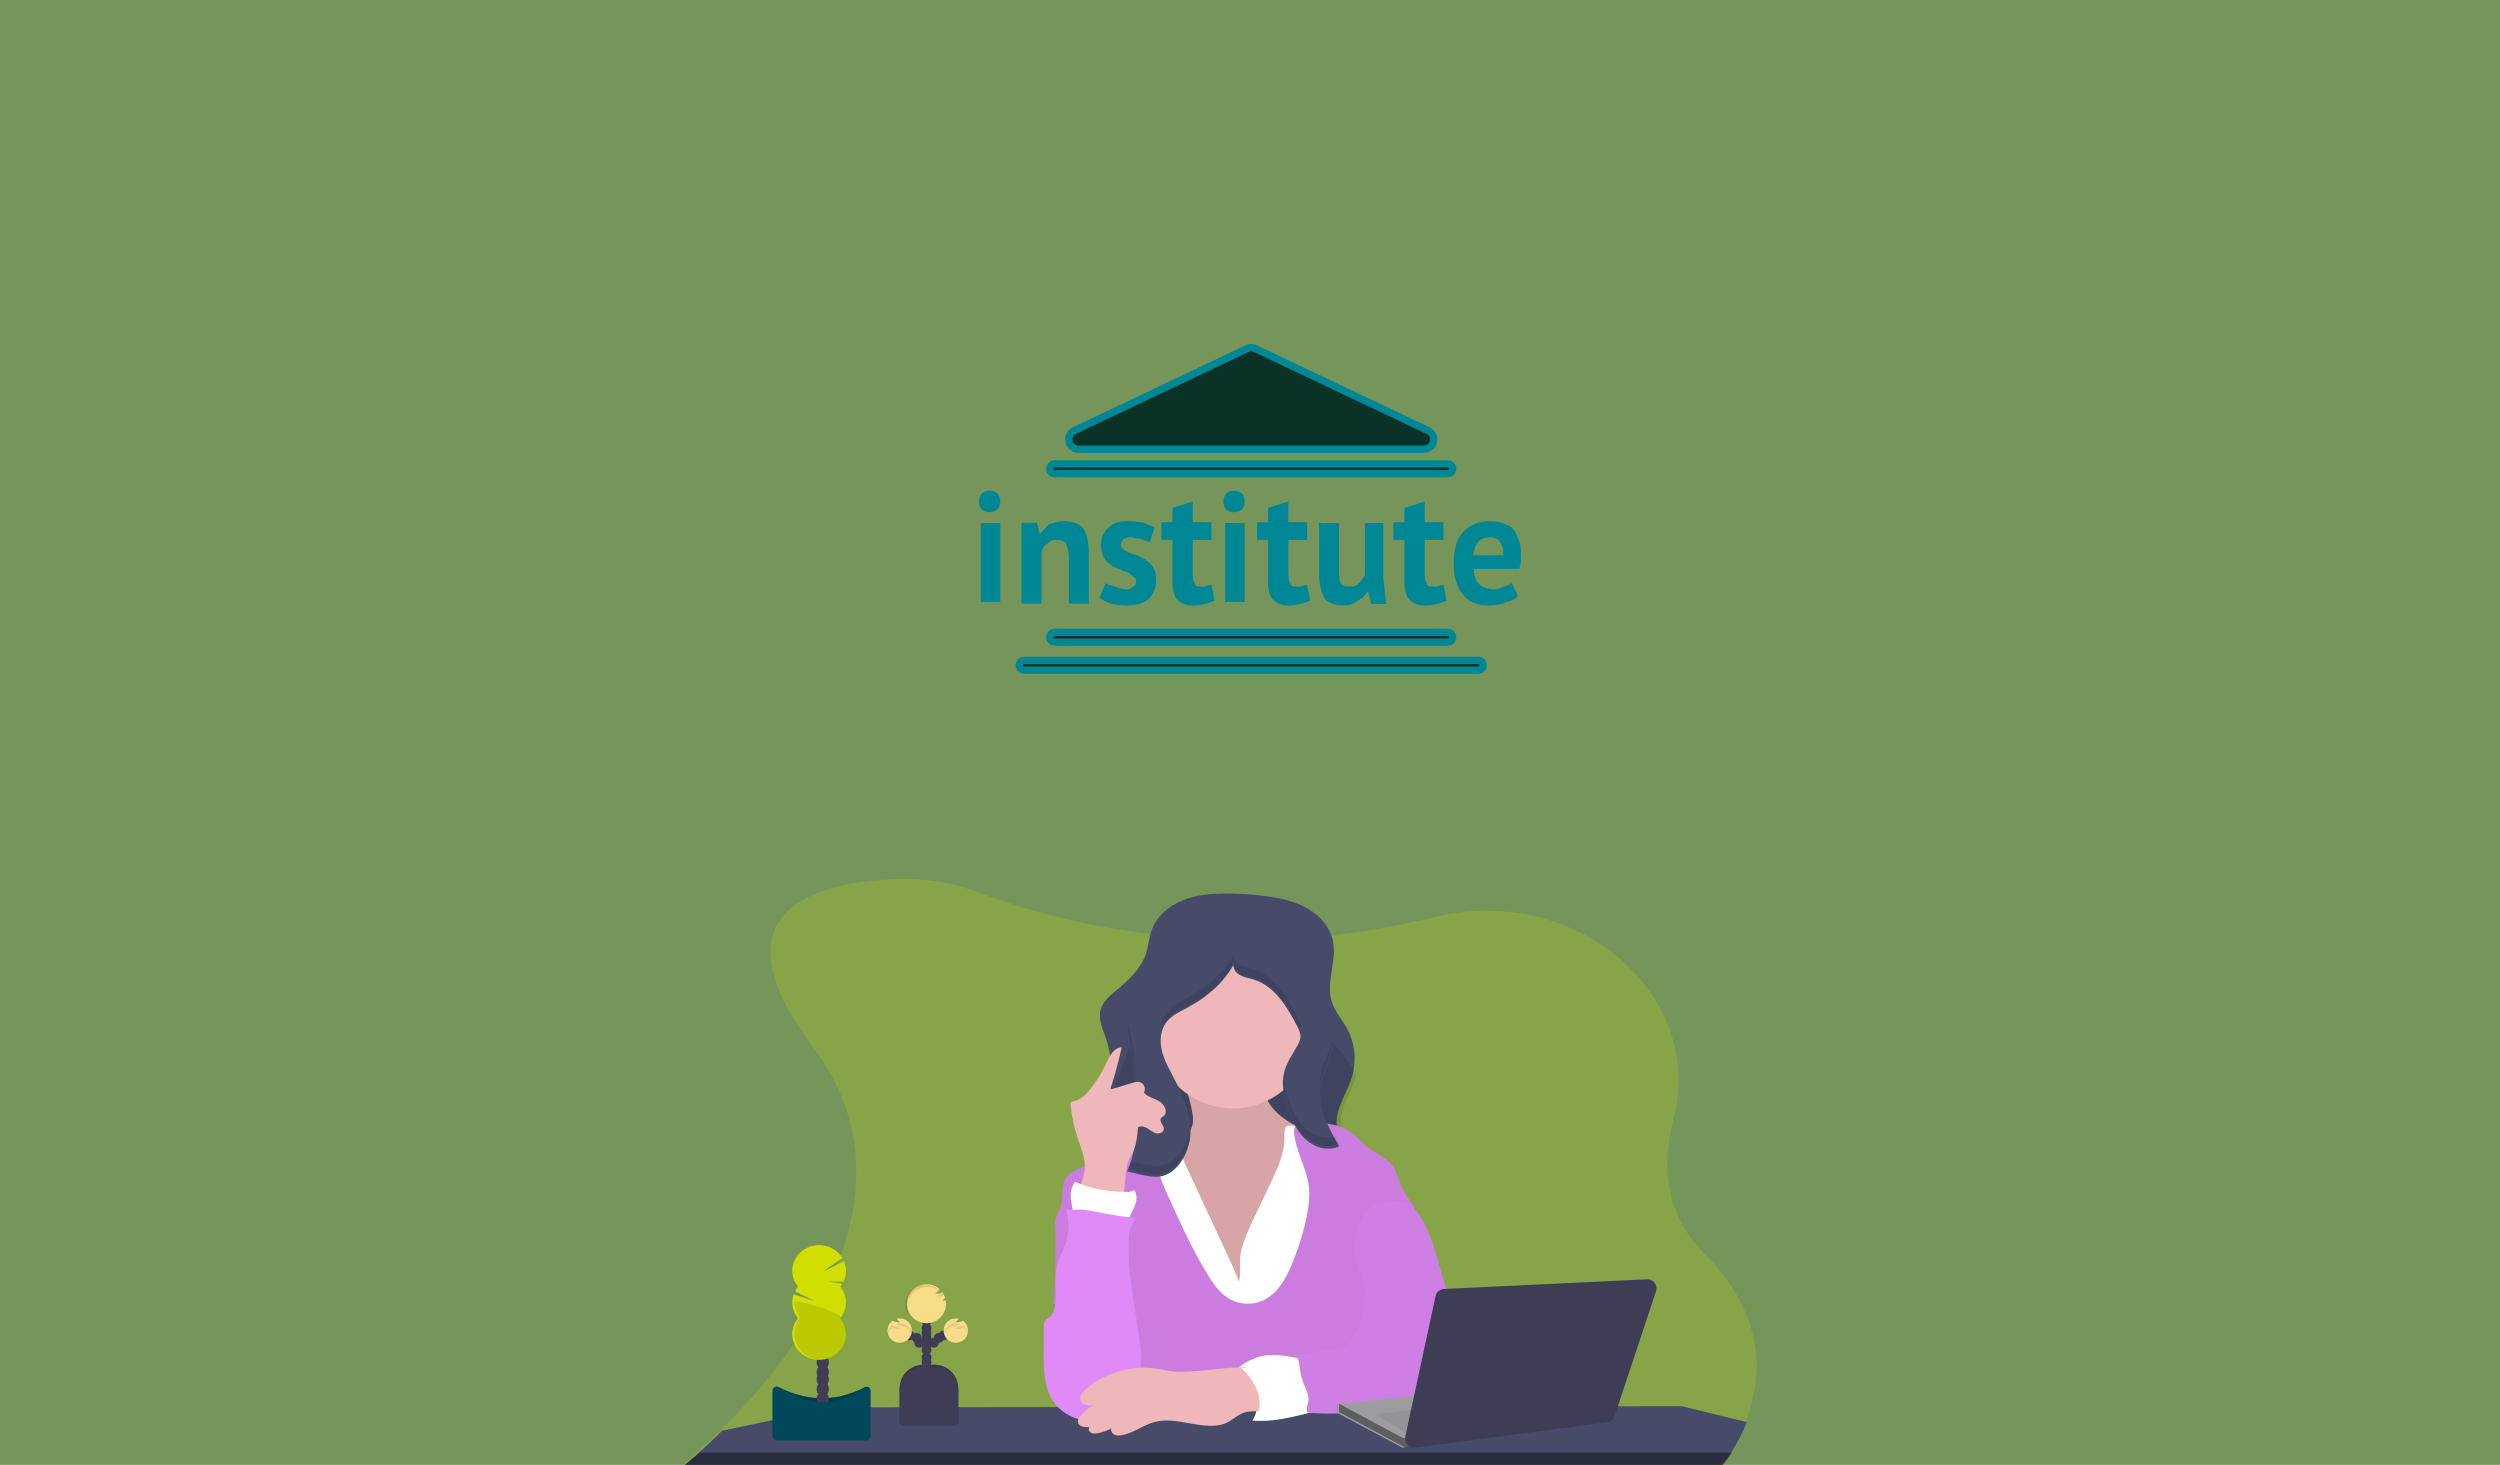 <?xml version="1.0" encoding="UTF-8"?>
<svg width="1024px" height="600px" viewBox="0 0 1024 600" version="1.1" xmlns="http://www.w3.org/2000/svg" xmlns:xlink="http://www.w3.org/1999/xlink">
    <title>institute hero</title>
    <defs>
        <filter id="filter-1">
            <feColorMatrix in="SourceGraphic" type="matrix" values="0 0 0 0 1 0 0 0 0 0.941 0 0 0 0 0.81 0 0 0 1 0"></feColorMatrix>
        </filter>
        <path d="M0.725,72.219 L8.706,72.219 L8.706,104.531 L0.725,104.531 L0.725,72.219 Z M0,63.406 C0,62.236 0.376,61.182 1.024,60.259 C1.879,59.436 2.919,59 4.097,59 C5.577,59 6.652,59.436 7.682,60.259 C8.295,61.182 8.706,62.236 8.706,63.406 C8.706,64.705 8.295,65.737 7.682,66.554 C6.652,67.397 5.577,67.812 4.097,67.812 C2.919,67.812 1.879,67.397 1.024,66.554 C0.376,65.737 0,64.705 0,63.406 Z M36.835,105.266 L36.835,86.426 C36.76,83.928 36.392,82 35.582,80.579 C34.916,79.634 33.662,79.042 31.823,79.28 C30.332,79.042 29.015,79.513 28.063,80.579 C26.865,81.397 26.095,82.57 25.557,83.828 L25.557,105.266 L17.412,105.266 L17.412,72.134 L23.677,72.134 L24.93,76.681 L24.93,76.681 C26.095,75.34 27.381,74.113 28.69,72.784 C30.585,72.01 32.65,71.484 34.955,71.484 C36.739,71.484 38.13,71.703 39.341,72.134 C40.575,72.58 41.608,73.303 42.474,74.083 C43.294,75.318 43.927,76.687 44.354,78.63 C44.77,80.149 44.98,82.285 44.98,85.127 L44.98,105.266 L36.835,105.266 Z M64.392,96.231 C64.37,95.192 64.014,94.495 63.137,94.278 C62.587,93.449 61.707,92.969 60.627,92.324 C59.609,92.098 58.456,91.651 57.49,91.022 C55.939,90.736 54.786,90.104 53.725,89.068 C52.689,88.492 51.808,87.467 51.216,86.463 C50.382,84.983 50.025,83.382 49.961,81.253 C50.025,78.196 50.948,75.733 53.098,74.089 C54.639,72.334 57.303,71.484 60.627,71.484 C63.175,71.484 65.335,71.746 67.529,72.136 C69.194,72.792 70.704,73.38 71.922,74.089 L70.039,79.95 C69.005,79.786 67.788,79.372 66.275,78.648 C64.852,78.501 63.363,78.283 61.882,77.997 C59.421,78.283 58.204,79.263 58.118,81.253 C58.204,82.009 58.561,82.641 59.373,83.207 C59.987,83.6 60.868,84.046 61.882,84.509 C62.965,84.874 64.118,85.321 65.647,85.812 C66.635,86.28 67.788,86.901 68.784,87.765 C69.886,88.426 70.766,89.418 71.294,90.37 C72.193,91.858 72.549,93.427 72.549,95.58 C72.549,98.657 71.532,101.261 69.412,103.395 C67.463,105.052 64.412,106 60.627,106 C58.12,106 56.034,105.706 54.353,105.349 C52.133,104.529 50.55,103.843 49.333,102.744 L51.843,96.883 C52.563,97.284 53.842,97.84 55.608,98.185 C57.03,98.929 58.666,99.201 60.627,99.488 C61.56,99.201 62.535,98.962 63.137,98.185 C64.003,98.003 64.37,97.197 64.392,96.231 Z M74.725,71.925 L79.206,71.925 L79.206,66.027 L87.528,63.406 L87.528,71.925 L95.21,71.925 L95.21,79.133 L87.528,79.133 L87.528,92.239 C87.502,94.289 87.727,95.929 88.168,96.826 C88.625,97.91 89.471,98.406 90.729,98.137 C91.568,98.406 92.306,98.318 92.649,98.137 C93.548,97.966 94.243,97.701 95.21,97.481 L96.49,104.034 C95.335,104.525 93.986,105.009 92.649,105.345 C90.905,105.802 89.342,106 87.528,106 C84.805,106 82.633,105.219 81.127,103.379 C79.851,102.093 79.155,99.528 79.206,96.171 L79.206,79.133 L74.725,79.133 L74.725,71.925 Z M100.843,72.219 L108.824,72.219 L108.824,104.531 L100.843,104.531 L100.843,72.219 Z M100.118,63.406 C100.118,62.236 100.493,61.182 101.142,60.259 C101.997,59.436 103.037,59 104.215,59 C105.694,59 106.769,59.436 107.799,60.259 C108.413,61.182 108.824,62.236 108.824,63.406 C108.824,64.705 108.413,65.737 107.799,66.554 C106.769,67.397 105.694,67.812 104.215,67.812 C103.037,67.812 101.997,67.397 101.142,66.554 C100.493,65.737 100.118,64.705 100.118,63.406 Z M113.902,71.925 L118.383,71.925 L118.383,66.027 L126.705,63.406 L126.705,71.925 L134.386,71.925 L134.386,79.133 L126.705,79.133 L126.705,92.239 C126.678,94.289 126.903,95.929 127.345,96.826 C127.802,97.91 128.647,98.406 129.905,98.137 C130.744,98.406 131.483,98.318 131.826,98.137 C132.724,97.966 133.42,97.701 134.386,97.481 L135.667,104.034 C134.511,104.525 133.163,105.009 131.826,105.345 C130.081,105.802 128.519,106 126.705,106 C123.982,106 121.81,105.219 120.303,103.379 C119.027,102.093 118.332,99.528 118.383,96.171 L118.383,79.133 L113.902,79.133 L113.902,71.925 Z M147.439,72.219 L147.439,91.058 C147.348,93.557 147.647,95.484 148.066,96.905 C148.845,97.85 150.012,98.442 151.825,98.204 C153.275,98.442 154.545,97.96 155.585,96.905 C156.568,96.032 157.322,94.849 158.091,93.657 L158.091,72.219 L165.61,72.219 L165.61,94.956 C165.872,96.887 165.954,98.65 166.236,100.153 C166.285,102.111 166.532,103.678 166.863,105.35 L160.597,105.35 L159.344,100.153 L159.344,100.153 C158.169,101.881 156.847,103.262 154.958,104.051 C153.46,105.452 151.457,106 149.319,106 C147.575,106 146.171,105.781 144.933,105.35 C143.693,104.905 142.66,104.182 141.8,103.401 C141.008,102.166 140.378,100.808 139.921,98.854 C139.511,97.39 139.294,95.243 139.294,92.358 L139.294,72.219 L147.439,72.219 Z M169.765,71.925 L174.246,71.925 L174.246,66.027 L182.567,63.406 L182.567,71.925 L190.249,71.925 L190.249,79.133 L182.567,79.133 L182.567,92.239 C182.541,94.289 182.766,95.929 183.208,96.826 C183.665,97.91 184.51,98.406 185.768,98.137 C186.607,98.406 187.346,98.318 187.689,98.137 C188.587,97.966 189.282,97.701 190.249,97.481 L191.529,104.034 C190.374,104.525 189.026,105.009 187.689,105.345 C185.944,105.802 184.382,106 182.567,106 C179.845,106 177.672,105.219 176.166,103.379 C174.89,102.093 174.195,99.528 174.246,96.171 L174.246,79.133 L169.765,79.133 L169.765,71.925 Z M220.747,102.093 C219.744,103.32 218.042,104.202 215.734,104.698 C213.74,105.64 211.453,106 208.842,106 C203.976,106 200.279,104.464 198.191,101.441 C195.601,98.319 194.431,94.103 194.431,89.068 C194.431,82.99 195.747,78.675 198.191,76.043 C201.01,72.923 204.707,71.484 209.469,71.484 C211.056,71.484 212.602,71.702 213.855,72.136 C215.609,72.574 216.946,73.293 218.241,74.089 C219.285,75.298 220.225,76.649 220.747,78.648 C221.645,80.048 222,82.162 222,84.509 C222,85.604 221.948,86.585 222,87.765 C221.739,88.677 221.582,89.766 221.373,91.022 L202.577,91.022 C202.702,93.645 203.381,95.715 204.456,96.883 C205.845,98.504 207.84,99.201 210.722,99.488 C212.309,99.201 213.844,98.929 215.108,98.185 C216.559,97.84 217.593,97.284 218.241,96.883 L220.747,102.093 Z M209.552,78.094 C207.103,78.094 205.44,78.76 204.359,80.097 C203.282,81.427 202.632,83.208 202.412,85.438 L214.745,85.438 C214.878,83.077 214.515,81.263 213.447,80.097 C212.709,78.728 211.288,78.094 209.552,78.094 Z" id="path-2"></path>
    </defs>
    <g id="institute-hero" stroke="none" stroke-width="1" fill="none" fill-rule="evenodd">
        <rect id="Rectangle" fill="#75955B" x="0" y="0" width="1024" height="600"></rect>
        <g id="undraw_teacher_35j2" transform="translate(279, 360)">
            <path d="M435.838,222.655 C434.131,226.867 432.028,230.909 429.56,234.726 C428.402,236.546 427.132,238.292 425.756,239.954 C425.744,239.971 425.73,239.986 425.714,240 L0.5,240 L0.557,239.954 C0.94,239.656 3.186,237.839 6.679,234.726 C9.185,232.496 12.33,229.597 15.862,226.109 C44.745,197.71 100.227,130.49 54.02,68.912 C11.064,11.667 57.314,1.279 87.823,0.067 C99.545,-0.392 111.239,1.519 122.205,5.685 C136.3,11.04 162.061,19.248 195.624,23.011 C196.726,23.134 197.835,23.256 198.96,23.367 C216.729,25.176 234.618,25.501 252.441,24.339 L252.441,24.339 C252.966,24.308 253.494,24.27 254.025,24.231 C271.657,22.994 289.155,20.288 306.336,16.142 C307.449,15.871 308.548,15.614 309.642,15.358 C366.892,2.117 419.669,47.245 406.473,98.244 C401.595,117.107 402.834,137.214 419.099,153.481 C445.729,180.032 442.503,206.182 435.838,222.655 Z" id="Path" fill="#D0DF00" fill-rule="nonzero" opacity="0.198"></path>
            <path d="M436.5,222.511 C434.793,226.77 432.693,230.856 430.225,234.714 C429.068,236.554 427.799,238.32 426.425,240 L1.5,240 C1.882,239.698 4.127,237.862 7.618,234.714 C10.122,232.46 13.265,229.529 16.795,226.003 L61.581,216.646 C62.16,216.525 62.749,216.464 63.34,216.464 L111.085,216.394 L111.135,216.394 L134.784,216.363 L134.838,216.363 L154.797,216.34 L167.863,216.34 L167.863,216.34 L181.245,216.34 L236.084,216.263 L236.172,216.263 L240.42,216.263 L247.884,216.263 L257.202,216.263 L259.68,216.263 L269.097,216.155 L272.21,216.155 L299.602,216.116 L308.351,216.116 L308.351,216.116 L312.557,216.116 L312.557,216.116 L344.197,216.073 L353.619,216.073 L383.588,216.031 L408.886,216 C409.59,216 410.292,216.085 410.977,216.251 L436.5,222.511 Z" id="Path" fill="#454B69" fill-rule="nonzero"></path>
            <path d="M7.622,235 L430.5,235 C429.342,236.741 428.072,238.41 426.697,240 L1.5,240 C1.875,239.696 4.121,237.959 7.622,235 Z" id="Path"></path>
            <path d="M7.622,235 L430.5,235 C429.342,236.741 428.072,238.41 426.697,240 L1.5,240 C1.875,239.696 4.121,237.959 7.622,235 Z" id="Path" fill="#000000" fill-rule="nonzero" opacity="0.4"></path>
            <path d="M280.5,115.818 L279.654,115.982 L241.4,123.351 C230.289,125.491 219.018,127.643 207.732,126.821 C199.556,126.225 191.918,123.794 184.062,121.661 C179.621,120.454 174.914,119.972 173.408,114.988 C171.331,108.109 174.712,97.924 175.509,90.953 C176.271,84.111 176.721,77.098 175.364,70.337 C175.062,68.818 174.665,67.319 174.174,65.851 C172.814,61.803 170.675,57.595 171.83,53.487 C172.741,50.227 175.52,47.899 178.12,45.744 C183.212,41.54 188.411,36.827 190.431,30.525 C191.422,27.467 191.609,24.177 192.676,21.142 C194.7,15.371 199.785,11.056 205.441,8.771 C211.098,6.485 217.318,6 223.421,6 C228.809,6 234.192,6.359 239.533,7.074 C245.357,7.838 251.234,9.096 256.353,11.993 C261.472,14.89 265.787,19.636 266.98,25.423 C268.669,33.605 263.98,42.319 266.496,50.265 C267.762,54.282 270.689,57.526 272.72,61.203 C276.067,67.417 276.755,74.727 274.626,81.459 C272.194,89.015 266.241,96.659 269.29,103.985 C271.23,108.644 276.185,111.132 279.639,114.824 C279.946,115.155 280.233,115.486 280.5,115.818 Z" id="Path" fill="#454B69" fill-rule="nonzero"></path>
            <path d="M281.5,114.794 L281.5,115.927 L242.857,123.332 C231.632,125.483 220.247,127.646 208.845,126.82 C200.586,126.221 192.87,123.778 184.934,121.635 C180.448,120.421 175.693,119.937 174.172,114.928 C172.073,108.014 175.489,97.778 176.293,90.772 C177.063,83.896 188.919,58.795 187.548,52 L258.397,55.073 C258.875,58.826 277.599,77.662 276.433,81.261 C273.976,88.855 267.962,96.537 271.042,103.9 C273.006,108.583 278.011,111.083 281.5,114.794 Z" id="Path" fill="#000000" fill-rule="nonzero" opacity="0.1"></path>
            <path d="M209.338,95.48 C209.754,97.846 209.976,100.45 208.769,102.514 C207.161,105.282 203.655,106.165 200.519,106.792 L189.634,108.971 C188.893,109.12 188.107,109.289 187.553,109.797 C186.9,110.382 186.678,111.307 186.583,112.179 C186.143,116.124 187.537,120.012 188.809,123.77 C191.38,131.382 193.537,139.154 196.788,146.499 C200.038,153.843 204.499,160.854 210.865,165.763 C217.232,170.672 225.657,173.287 233.452,171.368 C240.243,169.697 245.811,164.899 250.612,159.81 C254.573,155.605 258.277,151.017 260.199,145.562 C261.524,141.815 261.955,137.824 262.372,133.871 C263.016,127.81 263.66,121.749 264.304,115.688 C264.606,112.844 264.805,109.644 262.96,107.461 C262.15,106.502 261.05,105.863 259.927,105.271 C255.749,103.049 251.349,101.214 247.461,98.538 C243.573,95.862 240.125,92.176 238.944,87.604 C238.238,84.859 238.364,81.869 237.161,79.312 C235.816,76.445 232.96,74.502 229.904,73.65 C226.849,72.797 223.625,72.912 220.478,73.268 C217.331,73.623 205.201,74.533 203.899,78.085 C203.2,79.996 206.099,84.098 206.786,85.979 C207.918,89.064 208.772,92.243 209.338,95.48 Z" id="Path" fill="#EFB7B9" fill-rule="nonzero"></path>
            <path d="M209.338,95.48 C209.754,97.846 209.976,100.45 208.769,102.514 C207.161,105.282 203.655,106.165 200.519,106.792 L189.634,108.971 C188.893,109.12 188.107,109.289 187.553,109.797 C186.9,110.382 186.678,111.307 186.583,112.179 C186.143,116.124 187.537,120.012 188.809,123.77 C191.38,131.382 193.537,139.154 196.788,146.499 C200.038,153.843 204.499,160.854 210.865,165.763 C217.232,170.672 225.657,173.287 233.452,171.368 C240.243,169.697 245.811,164.899 250.612,159.81 C254.573,155.605 258.277,151.017 260.199,145.562 C261.524,141.815 261.955,137.824 262.372,133.871 C263.016,127.81 263.66,121.749 264.304,115.688 C264.606,112.844 264.805,109.644 262.96,107.461 C262.15,106.502 261.05,105.863 259.927,105.271 C255.749,103.049 251.349,101.214 247.461,98.538 C243.573,95.862 240.125,92.176 238.944,87.604 C238.238,84.859 238.364,81.869 237.161,79.312 C235.816,76.445 232.96,74.502 229.904,73.65 C226.849,72.797 223.625,72.912 220.478,73.268 C217.331,73.623 205.201,74.533 203.899,78.085 C203.2,79.996 206.099,84.098 206.786,85.979 C207.918,89.064 208.772,92.243 209.338,95.48 Z" id="Path" fill="#000000" fill-rule="nonzero" opacity="0.1"></path>
            <path d="M234.893,138.354 L241.321,124.892 C244.333,118.583 247.411,111.954 247.092,104.987 C247.03,103.602 247.015,101.87 248.246,101.242 C248.78,101.026 249.362,100.953 249.935,101.029 C256.702,101.372 263.38,102.708 269.75,104.994 C270.985,105.436 272.251,105.946 273.116,106.92 C273.982,107.894 274.332,109.203 274.628,110.459 C275.637,114.704 276.373,119.009 276.832,123.347 C277.987,134.085 277.413,144.918 276.832,155.691 L275.124,188.579 C275.134,189.046 275.038,189.508 274.844,189.934 C274.42,190.695 273.466,190.95 272.609,191.094 C269.304,191.654 265.926,191.54 262.58,191.414 C239.036,190.531 215.37,189.177 191.98,192 C192.085,188.578 192.03,185.153 191.815,181.726 C190.888,166.928 187.01,152.491 183.201,138.153 C180.982,129.781 178.831,120.649 182.405,112.761 C182.931,111.515 183.686,110.377 184.632,109.404 C186.152,107.932 188.225,107.156 190.28,106.6 C193.823,105.647 197.494,105.236 201.163,105.382 L225.418,157.616 C226.526,160.006 227.438,162.521 228.542,164.88 C229.534,160.805 228.342,156.03 229.534,151.612 C230.819,147.026 232.843,142.639 234.893,138.354 Z" id="Path" fill="#FFFFFF" fill-rule="nonzero"></path>
            <path d="M231.968,173.967 C236.3,174.236 240.509,172.043 243.489,168.944 C246.469,165.844 248.435,161.914 250.098,157.942 C252.488,152.28 254.388,146.429 255.777,140.45 C256.929,135.366 257.747,130.104 256.953,124.953 C255.854,117.84 251.78,111.375 251.085,104.213 C250.966,102.961 251.043,101.497 252.06,100.742 C252.69,100.275 253.519,100.211 254.303,100.165 C261.545,99.74 269.502,99.82 275.113,104.361 C276.822,105.742 278.208,107.468 279.878,108.89 C283.857,112.305 289.479,114.042 292.032,118.576 C292.923,120.154 293.35,121.941 293.972,123.64 C295.439,127.661 297.977,131.197 300.5,134.676 C298.054,144.873 295.243,155.078 292.797,165.275 C291.364,171.258 289.92,177.263 287.67,182.992 C286.195,186.747 284.341,190.579 284.794,194.6 C284.974,196.182 285.508,197.696 285.973,199.221 C287.602,204.573 288.365,210.147 288.235,215.734 L178.659,216 C183.909,208.564 185.449,199.445 184.915,190.397 C184.658,186.061 183.667,181.698 181.459,177.946 C177.98,172.066 171.858,168.234 165.825,164.953 C161.601,162.677 157.066,175.484 152.5,174.016 C153.237,168.864 153.575,148.978 153.268,143.792 C153.168,142.092 153.015,140.347 153.545,138.724 C153.906,137.612 154.57,136.618 155.019,135.537 C156.82,131.208 155.104,125.674 158.014,121.99 C160.027,119.429 163.556,118.701 166.424,117.123 C169.37,115.499 171.647,112.95 174.212,110.772 C179.246,106.55 185.396,103.837 191.939,102.953 C193.847,105.927 195.007,109.309 195.322,112.817 C195.518,115.021 195.375,117.255 195.687,119.448 C196.113,122.419 197.357,125.207 198.59,127.953 C203.724,139.406 208.877,150.894 215.383,161.649 C217.222,164.683 219.223,167.718 221.888,170.082 C224.553,172.445 228.389,174.133 231.968,173.967 Z" id="Path" fill="#E08AF7" fill-rule="nonzero"></path>
            <path d="M231.968,173.967 C236.3,174.236 240.509,172.043 243.489,168.944 C246.469,165.844 248.435,161.914 250.098,157.942 C252.488,152.28 254.388,146.429 255.777,140.45 C256.929,135.366 257.747,130.104 256.953,124.953 C255.854,117.84 251.78,111.375 251.085,104.213 C250.966,102.961 251.043,101.497 252.06,100.742 C252.69,100.275 253.519,100.211 254.303,100.165 C261.545,99.74 269.502,99.82 275.113,104.361 C276.822,105.742 278.208,107.468 279.878,108.89 C283.857,112.305 289.479,114.042 292.032,118.576 C292.923,120.154 293.35,121.941 293.972,123.64 C295.439,127.661 297.977,131.197 300.5,134.676 C298.054,144.873 295.243,155.078 292.797,165.275 C291.364,171.258 289.92,177.263 287.67,182.992 C286.195,186.747 284.341,190.579 284.794,194.6 C284.974,196.182 285.508,197.696 285.973,199.221 C287.602,204.573 288.365,210.147 288.235,215.734 L178.659,216 C183.909,208.564 185.449,199.445 184.915,190.397 C184.658,186.061 183.667,181.698 181.459,177.946 C177.98,172.066 171.858,168.234 165.825,164.953 C161.601,162.677 157.066,175.484 152.5,174.016 C153.237,168.864 153.575,148.978 153.268,143.792 C153.168,142.092 153.015,140.347 153.545,138.724 C153.906,137.612 154.57,136.618 155.019,135.537 C156.82,131.208 155.104,125.674 158.014,121.99 C160.027,119.429 163.556,118.701 166.424,117.123 C169.37,115.499 171.647,112.95 174.212,110.772 C179.246,106.55 185.396,103.837 191.939,102.953 C193.847,105.927 195.007,109.309 195.322,112.817 C195.518,115.021 195.375,117.255 195.687,119.448 C196.113,122.419 197.357,125.207 198.59,127.953 C203.724,139.406 208.877,150.894 215.383,161.649 C217.222,164.683 219.223,167.718 221.888,170.082 C224.553,172.445 228.389,174.133 231.968,173.967 Z" id="Path" fill="#000000" fill-rule="nonzero" opacity="0.1"></path>
            <circle id="Oval" fill="#EFB7B9" fill-rule="nonzero" cx="226" cy="61.5" r="32.5"></circle>
            <path d="M208.468,105.985 C209.367,97.491 205.842,89.181 201.85,81.634 C199.938,78.027 197.889,74.431 196.929,70.467 C195.969,66.504 196.244,62.016 198.699,58.757 C200.787,55.985 204.098,54.488 207.161,52.86 C215.806,48.265 223.709,41.51 227.51,32.476 C225.361,33.648 225.919,37.144 227.816,38.688 C229.712,40.231 232.297,40.53 234.629,41.265 C243.133,43.945 248.233,52.439 252.325,60.373 C252.994,61.668 253.674,63.035 253.667,64.494 C253.659,65.953 252.994,67.247 252.298,68.488 C250.279,72.087 247.809,75.545 246.891,79.57 C245.84,84.165 246.949,88.998 248.39,93.505 C249.92,98.299 251.95,103.132 255.62,106.571 C259.291,110.009 264.984,111.717 269.5,109.496 C264.992,101.734 260.323,93.061 262.082,84.261 C262.931,80.048 265.214,76.219 266.185,72.03 C268.036,64.038 264.954,55.816 261.929,48.188 L252.89,25.423 C251.51,21.942 249.939,18.227 246.773,16.255 C244.632,14.926 242.039,14.582 239.531,14.341 C231.456,13.621 223.09,13.858 215.573,16.868 C201.877,22.348 193.289,35.858 186.475,48.962 C184.433,52.887 182.418,57.057 182.503,61.484 C182.548,63.912 183.225,66.274 183.776,68.641 C186.016,78.275 186.139,88.259 186.253,98.15 C186.341,105.74 185.948,112.893 182.633,119.805 C187.175,120.709 193.763,123.148 198.259,121.363 C204.121,119.043 207.73,111.893 208.468,105.985 Z" id="Path" fill="#454B69" fill-rule="nonzero"></path>
            <g id="Group" opacity="0.1" transform="translate(182.5, 31)" fill="#000000" fill-rule="nonzero">
                <path d="M4.095,66.013 C4.111,64.937 4.111,63.852 4.095,62.756 C3.981,52.906 3.86,42.964 1.634,33.369 C1.136,31.501 0.748,29.607 0.471,27.694 C0.393,28.351 0.359,29.012 0.369,29.673 C0.414,32.091 1.087,34.444 1.634,36.801 C3.849,46.339 3.985,56.219 4.095,66.013 Z" id="Path"></path>
                <path d="M83.535,40.161 C84.034,37.932 84.2,35.642 84.029,33.365 C83.955,34.497 83.789,35.622 83.535,36.728 C82.57,40.923 80.302,44.703 79.459,48.909 C79.095,50.764 78.993,52.662 79.155,54.545 C79.215,53.806 79.317,53.07 79.459,52.341 C80.302,48.135 82.57,44.34 83.535,40.161 Z" id="Path"></path>
                <path d="M70.801,30.905 C70.986,30.363 71.086,29.796 71.097,29.223 C71.097,27.77 70.428,26.409 69.763,25.12 C65.698,17.218 60.645,8.767 52.181,6.09 C49.864,5.358 47.299,5.061 45.411,3.524 C44.429,2.675 43.83,1.466 43.747,0.168 C39.629,7.757 32.555,13.561 24.888,17.638 C21.849,19.258 18.555,20.75 16.481,23.511 C14.532,26.104 13.966,29.479 14.304,32.743 C14.495,30.648 15.248,28.644 16.481,26.943 C18.555,24.182 21.845,22.691 24.888,21.07 C32.555,16.993 39.629,11.189 43.747,3.6 C43.83,4.898 44.429,6.107 45.411,6.956 C47.311,8.481 49.864,8.79 52.181,9.522 C60.63,12.192 65.698,20.65 69.763,28.552 C70.175,29.305 70.522,30.092 70.801,30.905 Z" id="Path"></path>
                <path d="M73.038,71.127 C69.391,67.694 67.381,62.889 65.854,58.115 C64.938,55.433 64.326,52.655 64.03,49.836 C63.677,53.752 64.646,57.76 65.854,61.547 C67.374,66.322 69.391,71.134 73.038,74.559 C76.685,77.983 82.342,79.684 86.829,77.472 C86.29,76.546 85.754,75.604 85.222,74.654 C81.054,75.833 76.267,74.155 73.038,71.127 Z" id="Path"></path>
                <path d="M26.187,70.543 C25.454,76.428 21.868,83.547 16.029,85.874 C11.975,87.487 6.204,85.633 1.801,84.608 C1.422,85.678 0.988,86.728 0.501,87.754 C5.015,88.654 11.561,91.083 16.029,89.306 C21.868,86.98 25.454,79.86 26.187,73.975 C26.338,72.503 26.366,71.021 26.271,69.544 C26.248,69.876 26.214,70.211 26.187,70.543 Z" id="Path"></path>
            </g>
            <path d="M256.458,196.96 C250.36,196.012 244.17,194.181 238.123,195.412 C234.618,196.124 231.413,197.834 228.5,199.901 C230.103,201.159 231.974,202.281 232.992,204.03 C233.624,205.24 234.099,206.524 234.405,207.85 C235.044,210.172 235.688,212.54 235.787,214.955 C235.885,217.37 235.392,219.885 233.923,221.832 C241.613,222.575 249.065,220.718 256.565,218.903 C257.422,218.755 258.239,218.432 258.961,217.954 C260.145,217.041 260.492,215.416 260.5,213.933 C260.5,211.286 259.742,208.705 258.972,206.166 C258.057,203.121 257.378,199.986 256.458,196.96 Z" id="Path" fill="#FFFFFF" fill-rule="nonzero"></path>
            <path d="M295.252,132.242 C298.171,132.622 300.434,134.972 302.101,137.386 C306.776,144.106 308.793,152.254 311.037,160.124 C313.827,169.911 317.108,179.545 320.88,189.023 C321.692,191.212 322.679,193.333 323.832,195.364 C324.772,196.932 325.913,198.439 326.328,200.219 C327.332,204.525 323.775,208.572 320.065,210.971 C318.088,212.301 315.929,213.34 313.655,214.054 C311.441,214.715 309.131,214.965 306.837,215.216 L285.718,217.494 C275.998,218.549 266.19,219.605 256.465,218.587 C255.853,216.461 257.055,214.958 256.968,212.744 C256.907,211.161 256.207,209.688 255.583,208.23 C254.432,205.634 253.672,202.882 253.327,200.064 C253.216,199.027 253.178,197.964 252.783,197 C252.387,196.036 251.539,195.17 250.5,195.102 C256.207,194.536 260.54,193.462 266.247,192.892 C268.366,192.679 270.569,192.44 272.376,191.316 C274.617,189.923 275.872,187.41 276.869,184.972 C279.338,178.936 280.928,172.284 279.631,165.891 C278.566,160.648 275.595,155.766 275.61,150.416 C275.61,147.231 276.698,144.144 277.984,141.228 C279.346,138.146 281.123,134.995 284.113,133.43 C287.103,131.866 291.878,131.786 295.252,132.242 Z" id="Path" fill="#E08AF7" fill-rule="nonzero"></path>
            <path d="M295.252,132.242 C298.171,132.622 300.434,134.972 302.101,137.386 C306.776,144.106 308.793,152.254 311.037,160.124 C313.827,169.911 317.108,179.545 320.88,189.023 C321.692,191.212 322.679,193.333 323.832,195.364 C324.772,196.932 325.913,198.439 326.328,200.219 C327.332,204.525 323.775,208.572 320.065,210.971 C318.088,212.301 315.929,213.34 313.655,214.054 C311.441,214.715 309.131,214.965 306.837,215.216 L285.718,217.494 C275.998,218.549 266.19,219.605 256.465,218.587 C255.853,216.461 257.055,214.958 256.968,212.744 C256.907,211.161 256.207,209.688 255.583,208.23 C254.432,205.634 253.672,202.882 253.327,200.064 C253.216,199.027 253.178,197.964 252.783,197 C252.387,196.036 251.539,195.17 250.5,195.102 C256.207,194.536 260.54,193.462 266.247,192.892 C268.366,192.679 270.569,192.44 272.376,191.316 C274.617,189.923 275.872,187.41 276.869,184.972 C279.338,178.936 280.928,172.284 279.631,165.891 C278.566,160.648 275.595,155.766 275.61,150.416 C275.61,147.231 276.698,144.144 277.984,141.228 C279.346,138.146 281.123,134.995 284.113,133.43 C287.103,131.866 291.878,131.786 295.252,132.242 Z" id="Path" fill="#000000" fill-rule="nonzero" opacity="0.08"></path>
            <path d="M162.446,128.017 C163.863,124.734 165.303,121.344 165.342,117.783 C165.385,113.932 163.781,110.276 162.555,106.619 C161.039,102.145 160.03,97.523 159.545,92.835 C159.444,92.386 159.514,91.917 159.74,91.514 C160.064,91.068 160.689,90.977 161.239,90.859 C163.941,90.257 165.982,88.128 167.669,85.983 C170.285,82.672 172.494,79.072 174.251,75.258 C175.543,72.451 177.292,69.027 180.446,69 C179.176,74.82 177.602,80.572 175.73,86.235 C179.029,85.412 182.164,84.216 185.463,83.393 C186.108,83.194 186.785,83.107 187.461,83.134 C189.437,83.336 190.647,85.945 189.499,87.526 C191.112,89.369 193.793,89.864 195.902,91.129 C198.01,92.393 199.524,95.524 197.65,97.113 C197.283,97.421 196.819,97.638 196.553,98.034 C195.648,99.398 197.865,100.963 197.682,102.578 C197.533,103.9 195.796,104.517 194.481,104.166 C193.165,103.816 192.138,102.856 190.967,102.152 C189.796,101.447 188.266,101.009 187.13,101.74 C186.825,105.324 186.497,108.977 184.908,112.241 C184.327,113.433 183.581,114.549 183.113,115.787 C182.664,117.137 182.387,118.535 182.285,119.95 L180.868,132.591 C174.106,133.913 168.044,131.936 162.446,128.017 Z" id="Path" fill="#EFB7B9" fill-rule="nonzero"></path>
            <path d="M160.917,139.506 L159.695,131.386 C159.579,130.725 159.513,130.056 159.5,129.386 C159.5,127.505 160.343,125.711 161.159,124 C167.919,127.099 175.227,128.201 182.685,128.205 C183.669,128.205 184.792,128.114 185.404,127.359 C186.672,128.791 186.711,131.097 186.171,132.917 C185.63,134.737 184.592,136.377 183.903,138.152 C183.554,139.051 183.271,140.033 182.605,140.725 C181.57,141.819 179.893,142.007 178.368,142 C176.764,141.99 175.165,141.84 173.588,141.552 C169.505,140.808 165,138.788 160.917,139.506 Z" id="Path" fill="#FFFFFF" fill-rule="nonzero"></path>
            <path d="M186.217,138.939 C180.905,138.347 175.627,137.513 170.384,136.437 C167.814,135.91 165.219,135.322 162.598,135.425 C160.892,135.493 159.058,135.826 157.557,135 C159.019,139.864 159.108,144.989 157.359,149.762 C156.324,152.605 154.745,155.255 153.985,158.182 C152.403,164.304 154.575,170.98 152.597,176.993 C152.388,177.778 151.977,178.499 151.403,179.085 C150.798,179.627 149.972,179.908 149.414,180.495 C148.591,181.36 148.541,182.66 148.537,183.839 L148.502,194.283 C148.479,200.933 148.568,207.984 152.159,213.617 C156.254,220.062 164.874,223.402 172.378,221.442 C174.373,220.943 176.242,220.049 177.869,218.815 C180.474,216.79 182.134,213.864 183.759,211.013 C185.698,207.601 187.637,204.113 188.261,200.273 C188.703,197.555 188.455,194.78 188.137,192.046 C186.384,176.883 182.58,161.848 183.398,146.627 C183.521,143.844 184.504,141.164 186.217,138.939 L186.217,138.939 Z" id="Path" fill="#E08AF7" fill-rule="nonzero"></path>
            <path d="M209.137,201.724 C206.457,201.879 203.758,202.034 201.089,201.724 C199.161,201.492 197.28,201.015 195.367,200.69 C184.797,198.976 174.009,201.986 165.835,208.932 C164.354,210.202 162.858,212.15 163.675,213.928 C164.554,215.841 167.242,215.787 169.313,215.431 C167.078,216.503 165.103,218.054 163.529,219.974 C162.95,220.683 162.403,221.523 162.515,222.441 C162.75,224.358 165.341,224.707 167.257,224.54 C166.633,225.214 167.053,226.407 167.847,226.864 C168.642,227.321 169.629,227.228 170.527,227.062 C172.513,226.696 174.433,226.029 176.219,225.082 C175.856,226.031 176.485,227.143 177.375,227.615 C178.266,228.088 179.35,228.053 180.348,227.89 C185.06,227.116 188.993,223.824 193.59,222.53 C200.939,220.466 208.628,223.758 216.266,223.99 C218.657,224.064 221.109,223.82 223.288,222.828 C225.96,221.608 228.115,219.319 230.938,218.506 C234.073,217.608 237.67,218.642 240.539,217.089 C242.625,215.961 240.744,207.274 240.211,205.601 C239.236,202.541 238.257,200.512 235.006,200.202 C226.781,199.393 217.423,201.244 209.137,201.724 Z" id="Path" fill="#EFB7B9" fill-rule="nonzero"></path>
            <path d="M229.5,200.409 C229.5,200.409 241.854,210.734 234.726,222 L248.5,217.304 L248.5,207.447 C248.5,206.979 243.27,199.941 243.27,199.941 L237.091,199 L229.5,200.409 Z" id="Path" fill="#FFFFFF" fill-rule="nonzero"></path>
            <path d="M99.16,199 L103.84,199 C109.175,199 113.5,203.325 113.5,208.66 L113.5,223 L89.5,223 L89.5,208.66 C89.5,206.098 90.518,203.641 92.329,201.829 C94.141,200.018 96.598,199 99.16,199 Z" id="Path" fill="#3F3D56" fill-rule="nonzero"></path>
            <path d="M99.16,199 L103.84,199 C109.175,199 113.5,203.325 113.5,208.66 L113.5,223 L89.5,223 L89.5,208.66 C89.5,206.098 90.518,203.641 92.329,201.829 C94.141,200.018 96.598,199 99.16,199 Z" id="Path" fill="#000000" fill-rule="nonzero" opacity="0.1"></path>
            <circle id="Oval" fill="#3F3D56" fill-rule="nonzero" cx="100.5" cy="203" r="2"></circle>
            <circle id="Oval" fill="#3F3D56" fill-rule="nonzero" cx="100.5" cy="201" r="2"></circle>
            <circle id="Oval" fill="#3F3D56" fill-rule="nonzero" cx="100.5" cy="198" r="2"></circle>
            <circle id="Oval" fill="#3F3D56" fill-rule="nonzero" cx="100.5" cy="196" r="2"></circle>
            <circle id="Oval" fill="#3F3D56" fill-rule="nonzero" cx="100.5" cy="193" r="2"></circle>
            <circle id="Oval" fill="#3F3D56" fill-rule="nonzero" cx="100.5" cy="191" r="2"></circle>
            <circle id="Oval" fill="#3F3D56" fill-rule="nonzero" cx="100.5" cy="188" r="2"></circle>
            <circle id="Oval" fill="#3F3D56" fill-rule="nonzero" cx="103.5" cy="190" r="2"></circle>
            <circle id="Oval" fill="#3F3D56" fill-rule="nonzero" cx="105.5" cy="188" r="2"></circle>
            <circle id="Oval" fill="#3F3D56" fill-rule="nonzero" cx="107.5" cy="187" r="2"></circle>
            <circle id="Oval" fill="#3F3D56" fill-rule="nonzero" cx="100.5" cy="186" r="2"></circle>
            <circle id="Oval" fill="#3F3D56" fill-rule="nonzero" cx="100.5" cy="184" r="2"></circle>
            <circle id="Oval" fill="#3F3D56" fill-rule="nonzero" cx="100.5" cy="181" r="2"></circle>
            <circle id="Oval" fill="#3F3D56" fill-rule="nonzero" cx="100.5" cy="179" r="2"></circle>
            <path d="M108.329,172.645 C107.859,172.713 107.389,172.762 106.919,172.792 C107.356,172.411 107.762,171.995 108.132,171.549 C107.871,170.757 107.487,170.011 106.995,169.339 C106.528,169.601 106.011,169.764 105.478,169.816 C105.012,169.885 104.542,169.934 104.072,169.968 C104.69,169.464 105.266,168.705 105.873,168.072 C103.072,165.534 98.876,165.302 95.812,167.518 C92.749,169.733 91.655,173.79 93.189,177.246 C94.723,180.701 98.466,182.61 102.164,181.824 C105.862,181.038 108.504,177.771 108.5,173.991 C108.5,173.529 108.46,173.069 108.379,172.614 L108.329,172.645 Z" id="Path" fill="#F7DD8A" fill-rule="nonzero"></path>
            <path d="M115.453,180.978 C114.944,181.292 114.369,181.483 113.774,181.537 C113.279,181.609 112.781,181.666 112.283,181.698 C112.812,181.223 113.307,180.71 113.762,180.163 C111.266,179.512 108.685,180.866 107.803,183.289 C106.92,185.712 108.026,188.409 110.355,189.516 C112.684,190.622 115.473,189.775 116.794,187.561 C118.115,185.346 117.534,182.49 115.453,180.966 L115.453,180.978 Z" id="Path" fill="#F7DD8A" fill-rule="nonzero"></path>
            <circle id="Oval" fill="#3F3D56" fill-rule="nonzero" cx="97.5" cy="190" r="2"></circle>
            <circle id="Oval" fill="#3F3D56" fill-rule="nonzero" cx="96.5" cy="188" r="2"></circle>
            <circle id="Oval" fill="#3F3D56" fill-rule="nonzero" cx="93.5" cy="187" r="2"></circle>
            <path d="M86.547,180.978 C87.056,181.292 87.631,181.483 88.226,181.537 C88.721,181.609 89.219,181.666 89.717,181.698 C89.187,181.224 88.692,180.711 88.238,180.163 C90.734,179.512 93.315,180.866 94.197,183.289 C95.08,185.712 93.974,188.409 91.645,189.516 C89.316,190.622 86.527,189.775 85.206,187.561 C83.885,185.346 84.466,182.49 86.547,180.966 L86.547,180.978 Z" id="Path" fill="#F7DD8A" fill-rule="nonzero"></path>
            <path d="M99.167,200 L103.844,200 C109.177,200 113.5,204.325 113.5,209.66 L113.5,222.362 C113.5,223.266 112.767,224 111.862,224 L91.138,224 C90.703,224 90.287,223.827 89.98,223.52 C89.673,223.213 89.5,222.796 89.5,222.362 L89.5,209.66 C89.5,207.096 90.519,204.637 92.332,202.825 C94.145,201.013 96.604,199.997 99.167,200 Z" id="Path" fill="#3F3D56" fill-rule="nonzero"></path>
            <g id="Group" opacity="0.1" transform="translate(91.5, 166)" fill="#000000" fill-rule="nonzero">
                <path d="M16.739,7.591 C16.54,7.803 16.329,8.003 16.107,8.191 C16.332,8.191 16.553,8.155 16.779,8.132 C16.771,7.95 16.759,7.768 16.739,7.591 Z" id="Path"></path>
                <path d="M13.157,5.246 C13.651,5.214 14.138,5.163 14.628,5.092 C15.068,5.036 15.498,4.92 15.905,4.745 C15.705,4.35 15.475,3.971 15.217,3.612 C14.971,3.761 14.705,3.874 14.426,3.947 C14.039,4.413 13.614,4.848 13.157,5.246 L13.157,5.246 Z" id="Path"></path>
                <path d="M1.079,9.458 C1.073,6.409 2.737,3.602 5.417,2.14 C8.096,0.678 11.362,0.796 13.928,2.447 L14.055,2.313 C11.817,0.326 8.685,-0.312 5.847,0.643 C3.008,1.597 0.901,3.997 0.324,6.932 C-0.253,9.866 0.79,12.883 3.056,14.838 C1.777,13.336 1.077,11.429 1.079,9.458 Z" id="Path"></path>
            </g>
            <g id="Group" opacity="0.1" transform="translate(107.5, 182)" fill="#000000" fill-rule="nonzero">
                <path d="M4.877,2.439 C5.354,2.411 5.831,2.364 6.304,2.3 C6.874,2.251 7.424,2.08 7.912,1.8 C9.004,2.547 9.703,3.689 9.835,4.943 C9.853,4.788 9.862,4.631 9.862,4.475 C9.869,3.068 9.155,1.742 7.938,0.904 C7.451,1.182 6.901,1.352 6.331,1.4 L5.946,1.446 C5.618,1.803 5.26,2.135 4.877,2.439 Z" id="Path"></path>
                <path d="M5.069,0.925 C5.229,0.927 5.388,0.937 5.546,0.957 C5.796,0.711 6.042,0.446 6.292,0.189 C4.859,-0.166 3.329,0.118 2.154,0.958 C0.978,1.798 0.29,3.098 0.292,4.475 C0.292,4.625 0.292,4.771 0.315,4.918 C0.56,2.651 2.615,0.925 5.069,0.925 Z" id="Path"></path>
            </g>
            <g id="Group" opacity="0.1" transform="translate(84.5, 182)" fill="#000000" fill-rule="nonzero">
                <path d="M5.22,2.439 C4.724,2.411 4.228,2.364 3.736,2.3 C3.143,2.251 2.571,2.08 2.064,1.8 C0.928,2.547 0.201,3.689 0.064,4.943 C0.045,4.788 0.035,4.631 0.036,4.475 C0.028,3.068 0.771,1.742 2.036,0.904 C2.543,1.182 3.115,1.352 3.708,1.4 L4.108,1.446 C4.447,1.804 4.819,2.136 5.22,2.439 L5.22,2.439 Z" id="Path"></path>
                <path d="M5.02,0.925 C4.853,0.927 4.686,0.938 4.52,0.957 C4.264,0.711 4.008,0.446 3.748,0.189 C5.238,-0.166 6.829,0.118 8.052,0.958 C9.275,1.798 9.99,3.098 9.988,4.475 C9.988,4.625 9.988,4.771 9.964,4.918 C9.709,2.651 7.572,0.925 5.02,0.925 Z" id="Path"></path>
            </g>
            <path d="M75.959,229 L39.067,229 C38.202,229 37.5,228.285 37.5,227.402 L37.5,209.598 C37.5,209.05 37.775,208.54 38.23,208.247 C38.684,207.954 39.254,207.919 39.739,208.154 C50.339,213.283 61.757,215.043 75.234,208.235 C75.72,207.991 76.295,208.019 76.755,208.309 C77.216,208.6 77.497,209.112 77.5,209.664 L77.5,227.375 C77.507,227.799 77.348,228.208 77.06,228.513 C76.771,228.818 76.375,228.993 75.959,229 Z" id="Path" fill="#003B50" fill-rule="nonzero"></path>
            <path d="M75.959,229 L39.067,229 C38.202,229 37.5,228.285 37.5,227.402 L37.5,209.598 C37.5,209.05 37.775,208.54 38.23,208.247 C38.684,207.954 39.254,207.919 39.739,208.154 C50.339,213.283 61.757,215.043 75.234,208.235 C75.72,207.991 76.295,208.019 76.755,208.309 C77.216,208.6 77.497,209.112 77.5,209.664 L77.5,227.375 C77.507,227.799 77.348,228.208 77.06,228.513 C76.771,228.818 76.375,228.993 75.959,229 Z" id="Path" fill="#00485A" fill-rule="nonzero" opacity="0.1"></path>
            <ellipse id="Oval" fill="#3F3D56" fill-rule="nonzero" cx="58" cy="213" rx="2.5" ry="3"></ellipse>
            <ellipse id="Oval" fill="#3F3D56" fill-rule="nonzero" cx="58" cy="209" rx="2.5" ry="3"></ellipse>
            <ellipse id="Oval" fill="#3F3D56" fill-rule="nonzero" cx="58" cy="205" rx="2.5" ry="3"></ellipse>
            <ellipse id="Oval" fill="#3F3D56" fill-rule="nonzero" cx="58" cy="202" rx="2.5" ry="3"></ellipse>
            <ellipse id="Oval" fill="#3F3D56" fill-rule="nonzero" cx="58" cy="198" rx="2.5" ry="3"></ellipse>
            <ellipse id="Oval" fill="#3F3D56" fill-rule="nonzero" cx="58" cy="195" rx="2.5" ry="3"></ellipse>
            <ellipse id="Oval" fill="#3F3D56" fill-rule="nonzero" cx="58" cy="191" rx="2.5" ry="3"></ellipse>
            <path d="M65.135,167.039 C65.446,166.656 65.731,166.255 65.988,165.837 L59.957,164.889 L66.48,164.935 C67.752,162.302 67.828,159.284 66.69,156.595 L57.942,160.932 L66.012,155.246 C63.952,151.843 60.076,149.823 55.966,150.012 C51.857,150.201 48.201,152.566 46.493,156.142 C44.784,159.719 45.309,163.907 47.852,166.997 C47.362,167.589 46.941,168.231 46.598,168.911 L54.423,172.838 L46.091,170.147 C44.904,173.508 45.571,177.213 47.864,180.002 C44.319,184.309 44.833,190.495 49.046,194.212 C53.258,197.929 59.753,197.929 63.966,194.212 C68.178,190.495 68.692,184.309 65.147,180.002 C68.284,176.192 68.284,170.826 65.147,167.016 L65.135,167.039 Z" id="Path" fill="#D0DF00" fill-rule="nonzero"></path>
            <path d="M46.5,173.157 C46.497,175.548 47.288,177.87 48.747,179.748 C45.361,184.118 45.853,190.397 49.876,194.17 C53.898,197.943 60.102,197.943 64.124,194.17 C68.147,190.397 68.639,184.118 65.253,179.748 C66.659,177.936 46.5,171.961 46.5,173.157 Z" id="Path" fill="#000000" fill-rule="nonzero" opacity="0.1"></path>
            <path d="M75.959,230 L39.067,230 C38.202,230 37.5,229.283 37.5,228.398 L37.5,209.602 C37.5,209.053 37.775,208.542 38.23,208.248 C38.684,207.954 39.254,207.919 39.739,208.155 C50.339,213.297 58.744,219.292 75.234,208.236 C76.212,207.58 77.5,208.475 77.5,209.668 L77.5,228.39 C77.504,229.268 76.817,229.985 75.959,230 Z" id="Path" fill="#00485A" fill-rule="nonzero"></path>
            <polygon id="Path" fill="#9C9CA1" fill-rule="nonzero" points="353.5 225.33 298.266 232.636 295.504 233 268.5 218.579 268.5 215.203 352.887 206"></polygon>
            <polygon id="Path" fill="#939498" fill-rule="nonzero" points="284.5 219.315 343.5 212 342.895 223.456 296.939 227"></polygon>
            <path d="M299.5,228.95 L299.5,232.613 L296.716,233 L269.5,218.411 L269.5,215 L295.476,228.938 C295.476,228.938 298.882,229.26 299.5,228.95 Z" id="Path" fill="#000000" fill-rule="nonzero" opacity="0.4"></path>
            <path d="M309.018,170.847 L296.584,228.535 C296.33,229.707 296.661,230.93 297.474,231.812 C298.286,232.694 299.476,233.126 300.665,232.968 L379.33,222.549 C380.728,222.365 381.898,221.397 382.342,220.058 L399.314,168.848 C399.695,167.695 399.484,166.428 398.75,165.46 C398.016,164.492 396.853,163.948 395.641,164.004 L312.445,167.956 C310.781,168.035 309.377,169.22 309.018,170.847 L309.018,170.847 Z" id="Path" fill="#3F3D56" fill-rule="nonzero"></path>
        </g>
        <g filter="url(#filter-1)" id="Group-2">
            <g transform="translate(401, 142)">
                <path d="M111.5,36.5 C112.052,36.5 112.552,36.724 112.914,37.086 C113.276,37.448 113.5,37.948 113.5,38.5 L113.5,38.5 L113.5,199.5 C113.5,200.052 113.276,200.552 112.914,200.914 C112.552,201.276 112.052,201.5 111.5,201.5 C110.948,201.5 110.448,201.276 110.086,200.914 C109.724,200.552 109.5,200.052 109.5,199.5 L109.5,199.5 L109.5,38.5 C109.5,37.948 109.724,37.448 110.086,37.086 C110.448,36.724 110.948,36.5 111.5,36.5 Z" id="Rectangle-Copy-4" stroke="#008796" stroke-width="3" fill="#0A3226" transform="translate(111.5, 119) rotate(-270) translate(-111.5, -119) "></path>
                <path d="M111.5,35.5 C112.052,35.5 112.552,35.724 112.914,36.086 C113.276,36.448 113.5,36.948 113.5,37.5 L113.5,37.5 L113.5,223.5 C113.5,224.052 113.276,224.552 112.914,224.914 C112.552,225.276 112.052,225.5 111.5,225.5 C110.948,225.5 110.448,225.276 110.086,224.914 C109.724,224.552 109.5,224.052 109.5,223.5 L109.5,223.5 L109.5,37.5 C109.5,36.948 109.724,36.448 110.086,36.086 C110.448,35.724 110.948,35.5 111.5,35.5 Z" id="Rectangle-Copy-6" stroke="#008796" stroke-width="3" fill="#0A3226" transform="translate(111.5, 130.5) rotate(-270) translate(-111.5, -130.5) "></path>
                <path d="M113.215,0.814 L183.957,34.386 C185.953,35.333 186.803,37.719 185.856,39.715 C185.193,41.111 183.787,42 182.242,42 L40.758,42 C38.549,42 36.758,40.209 36.758,38 C36.758,36.455 37.648,35.049 39.043,34.386 L109.785,0.814 C110.87,0.299 112.13,0.299 113.215,0.814 Z" id="Triangle" stroke="#008796" stroke-width="3" fill="#0A3226"></path>
                <path d="M111.5,-32.5 C112.052,-32.5 112.552,-32.276 112.914,-31.914 C113.276,-31.552 113.5,-31.052 113.5,-30.5 L113.5,-30.5 L113.5,130.5 C113.5,131.052 113.276,131.552 112.914,131.914 C112.552,132.276 112.052,132.5 111.5,132.5 C110.948,132.5 110.448,132.276 110.086,131.914 C109.724,131.552 109.5,131.052 109.5,130.5 L109.5,130.5 L109.5,-30.5 C109.5,-31.052 109.724,-31.552 110.086,-31.914 C110.448,-32.276 110.948,-32.5 111.5,-32.5 Z" id="Rectangle-Copy-5" stroke="#008796" stroke-width="3" fill="#0A3226" transform="translate(111.5, 50) rotate(-270) translate(-111.5, -50) "></path>
                <mask id="mask-3" fill="white">
                    <use xlink:href="#path-2"></use>
                </mask>
                <use id="Mask" fill="#008796" fill-rule="nonzero" xlink:href="#path-2"></use>
            </g>
        </g>
    </g>
</svg>